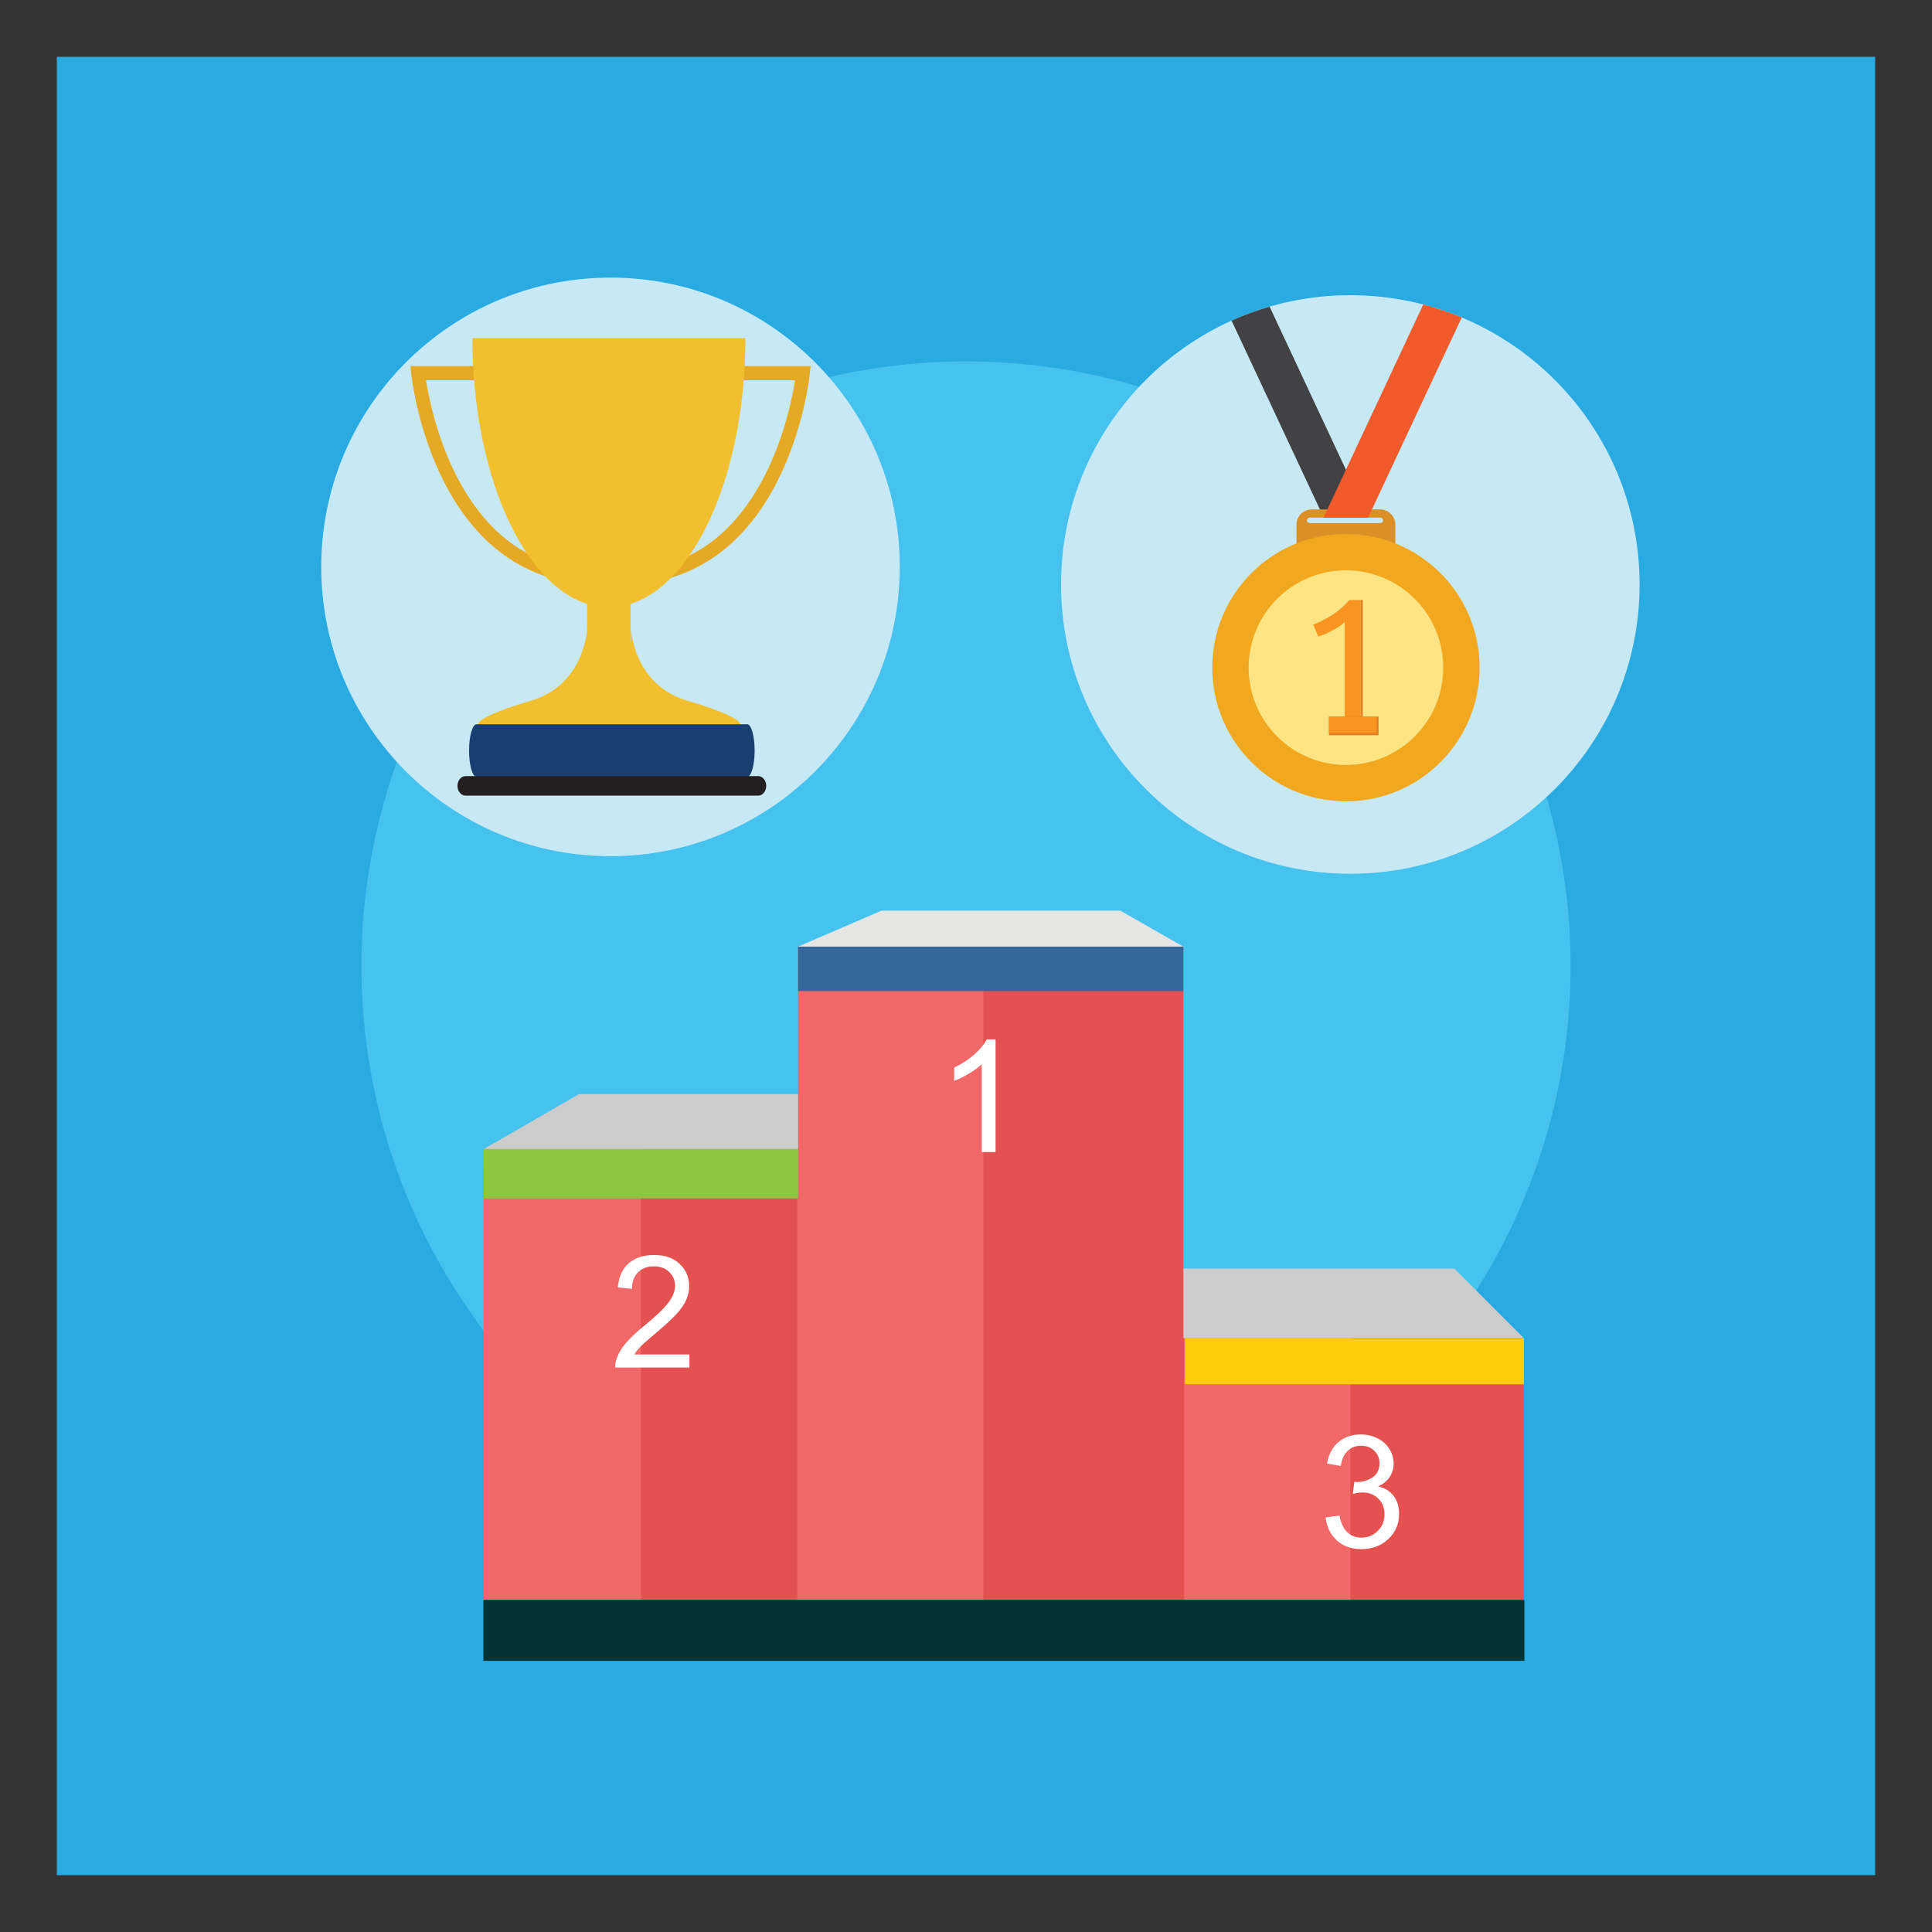 <?xml version="1.0" encoding="utf-8"?>
<!-- Generator: Adobe Illustrator 16.0.0, SVG Export Plug-In . SVG Version: 6.00 Build 0)  -->
<!DOCTYPE svg PUBLIC "-//W3C//DTD SVG 1.1//EN" "http://www.w3.org/Graphics/SVG/1.1/DTD/svg11.dtd">
<svg version="1.1" id="Layer_1" xmlns="http://www.w3.org/2000/svg" xmlns:xlink="http://www.w3.org/1999/xlink" x="0px" y="0px"
	 width="85px" height="85px" viewBox="0 0 85 85" enable-background="new 0 0 85 85" xml:space="preserve">
<rect x="0" y="0" width="85" height="85" fill="#333333" stroke="none"/>
<g>
	<path fill="#29AAE1" d="M2.5,2.5h80v80h-80V2.5z"/>
	<circle fill="#46C2EE" cx="42.5" cy="42.5" r="26.6"/>
	<g>
		<path fill="#CDCCCC" d="M21.283,50.555l4.188-2.418h10.748v2.75l-14.936,0.361V50.555L21.283,50.555z M67.049,58.878l-3.066-3.066
			H48.855l0.902,2.82c0,0,1.852,1.325,2.371,1.26c0.527-0.064,5.99-0.246,5.99-0.246L67.049,58.878L67.049,58.878z"/>
		<path fill="#E6E6E5" d="M35.113,41.647l3.674-1.584h10.498l2.775,1.584l-2.627,1.954H38.93L35.113,41.647z"/>
		<path fill="#F26768" d="M21.283,50.555h13.83v-8.907h16.947v17.23h14.986v11.513H21.281V50.555H21.283z"/>
		<path fill="#E55150" d="M59.408,58.878h7.641v11.513h-7.641V58.878z M52.061,41.722v17.156h0.033v11.513h-8.832V41.723
			L52.061,41.722L52.061,41.722z M28.201,50.555h6.875v19.836h-6.875V50.555z"/>
		<path fill="#FFCD05" d="M52.129,58.878h14.92v2.026h-14.92V58.878z"/>
		<path fill="#34679A" d="M35.113,41.647h16.947v1.954H35.113V41.647L35.113,41.647z"/>
		<path fill="#8EC641" d="M21.283,50.555h13.83v2.171h-13.83V50.555z"/>
		<path fill="#FFFFFF" d="M58.324,66.761l0.605-0.081c0.068,0.344,0.188,0.591,0.355,0.743c0.166,0.15,0.371,0.227,0.611,0.227
			c0.283,0,0.523-0.099,0.721-0.296s0.295-0.441,0.295-0.733c0-0.278-0.09-0.509-0.271-0.688s-0.412-0.271-0.693-0.271
			c-0.115,0-0.258,0.021-0.428,0.066l0.066-0.532c0.041,0.004,0.072,0.008,0.098,0.008c0.26,0,0.49-0.067,0.697-0.202
			c0.207-0.136,0.311-0.343,0.311-0.623c0-0.224-0.076-0.406-0.227-0.552c-0.15-0.146-0.344-0.22-0.582-0.22
			c-0.236,0-0.434,0.073-0.59,0.223c-0.158,0.148-0.258,0.369-0.303,0.667l-0.607-0.108c0.074-0.406,0.242-0.721,0.506-0.944
			c0.264-0.223,0.59-0.335,0.98-0.335c0.27,0,0.518,0.06,0.744,0.174c0.225,0.115,0.398,0.273,0.52,0.474s0.182,0.412,0.182,0.637
			c0,0.214-0.059,0.407-0.174,0.583c-0.113,0.175-0.281,0.313-0.508,0.417c0.291,0.067,0.52,0.207,0.682,0.419
			c0.16,0.213,0.24,0.479,0.24,0.796c0,0.433-0.154,0.797-0.471,1.098c-0.314,0.3-0.711,0.448-1.191,0.448
			c-0.434,0-0.793-0.129-1.078-0.387C58.527,67.506,58.365,67.172,58.324,66.761L58.324,66.761z M30.332,59.584v0.582h-3.264
			c-0.004-0.145,0.02-0.287,0.07-0.421c0.082-0.224,0.217-0.441,0.398-0.657c0.184-0.215,0.447-0.464,0.793-0.747
			c0.537-0.439,0.898-0.788,1.088-1.045s0.283-0.5,0.283-0.729c0-0.24-0.086-0.441-0.258-0.606s-0.396-0.247-0.672-0.247
			c-0.293,0-0.525,0.087-0.701,0.263c-0.174,0.175-0.264,0.417-0.266,0.729l-0.623-0.064c0.043-0.465,0.203-0.819,0.48-1.062
			c0.279-0.243,0.652-0.365,1.121-0.365c0.475,0,0.85,0.132,1.125,0.394c0.275,0.264,0.414,0.588,0.414,0.978
			c0,0.197-0.039,0.392-0.121,0.582c-0.08,0.19-0.215,0.393-0.402,0.604c-0.186,0.211-0.498,0.5-0.934,0.868
			c-0.365,0.306-0.598,0.513-0.701,0.621s-0.188,0.219-0.256,0.329h2.424V59.584z M43.797,50.685h-0.605v-3.862
			c-0.146,0.141-0.336,0.278-0.574,0.418c-0.236,0.14-0.449,0.243-0.637,0.312v-0.586c0.338-0.159,0.635-0.353,0.889-0.579
			s0.434-0.446,0.539-0.66h0.391v4.957H43.797z"/>
		<path fill="#033434" d="M21.268,70.39h45.799v2.68H21.268V70.39z"/>
		<g>
			<path fill="#C7E9F5" d="M72.135,25.715c0,7.029-5.697,12.727-12.727,12.727s-12.727-5.697-12.727-12.727
				c0-7.028,5.697-12.727,12.727-12.727S72.135,18.687,72.135,25.715L72.135,25.715z M39.586,24.94
				c0,7.029-5.697,12.728-12.727,12.728S14.133,31.97,14.133,24.94c0-7.027,5.697-12.727,12.727-12.727S39.586,17.912,39.586,24.94z
				"/>
		</g>
		<g>
			<path fill="#424143" d="M54.184,14.107l4.055,8.665h1.961l-4.342-9.28C55.283,13.657,54.725,13.863,54.184,14.107L54.184,14.107z
				"/>
			<path fill="#DA9027" d="M60.721,22.413h-3.014c-0.369,0-0.668,0.299-0.668,0.667v1.344c0,0.369,0.299,0.667,0.668,0.668h3.014
				c0.369,0,0.668-0.299,0.668-0.668V23.08C61.389,22.712,61.09,22.413,60.721,22.413z M60.73,23.013h-3.115
				c-0.066-0.002-0.119-0.058-0.115-0.125c0.002-0.062,0.053-0.113,0.115-0.115h3.115c0.064,0,0.119,0.055,0.119,0.12
				C60.85,22.959,60.795,23.013,60.73,23.013z"/>
			<circle fill="#F1A71E" cx="59.215" cy="29.373" r="5.881"/>
			<circle fill="#FEE482" cx="59.215" cy="29.373" r="4.281"/>
			<path fill="#F89521" d="M57.777,27.479c0.289-0.11,0.566-0.253,0.84-0.427c0.271-0.174,0.521-0.392,0.748-0.654h0.5v5.241h-0.703
				v-4.266c-0.061,0.056-0.135,0.112-0.223,0.174c-0.094,0.062-0.189,0.122-0.287,0.174c-0.107,0.057-0.215,0.11-0.326,0.159
				c-0.107,0.048-0.217,0.091-0.328,0.128L57.777,27.479L57.777,27.479z"/>
			<path fill="#DE8026" d="M58.467,31.529h2.184v0.819h-2.184V31.529z"/>
			<path fill="#DE8026" d="M59.865,26.396h0.092v5.241h-0.092V26.396z"/>
			<path fill="#F89521" d="M58.467,31.529h2.094v0.723h-2.094V31.529z"/>
			<path fill="#F15B2B" d="M58.23,22.772h1.963l4.119-8.805c-0.551-0.23-1.117-0.421-1.695-0.571L58.23,22.772z"/>
		</g>
		<g>
			<path fill="#E6A923" d="M27.371,25.721c-0.107,0-0.217-0.002-0.326-0.006l0.023-0.626c2.906,0.11,5.127-1.304,6.596-4.205
				c0.859-1.694,1.201-3.433,1.314-4.153H27.93v-0.627h7.732l-0.035,0.347c-0.01,0.098-0.254,2.401-1.42,4.708
				C32.699,24.148,30.34,25.721,27.371,25.721z M26.35,25.721c0.105,0,0.215-0.002,0.324-0.006l-0.021-0.626
				c-2.908,0.11-5.127-1.304-6.598-4.205c-0.857-1.694-1.199-3.433-1.312-4.153h7.047v-0.627h-7.73l0.033,0.347
				c0.012,0.098,0.256,2.401,1.42,4.708C21.021,24.148,23.379,25.721,26.35,25.721z"/>
			<path fill="#F2BF2E" d="M30.252,30.833c-2.42-0.712-2.492-3.204-2.492-3.204v0.593h-0.016v-1.653
				c2.861-0.902,5.049-5.793,5.049-11.691H20.785c0,5.897,2.188,10.789,5.047,11.691v1.061c0,0-0.07,2.491-2.49,3.204
				c-2.42,0.711-2.312,1.031-2.312,1.031h11.537C32.564,31.864,32.672,31.544,30.252,30.833z"/>
			<path fill="#183F6F" d="M33.201,33.021c0,0.64-0.148,1.157-0.33,1.157H20.967c-0.182,0-0.33-0.518-0.33-1.157
				c0-0.639,0.148-1.157,0.33-1.157h11.904C33.053,31.864,33.201,32.383,33.201,33.021z"/>
			<path fill="#231F20" d="M33.711,34.574c0,0.237-0.16,0.431-0.355,0.431H20.484c-0.197,0-0.357-0.193-0.357-0.431
				c0-0.236,0.16-0.429,0.357-0.429h12.871C33.551,34.146,33.711,34.338,33.711,34.574z"/>
		</g>
	</g>
</g>
</svg>
